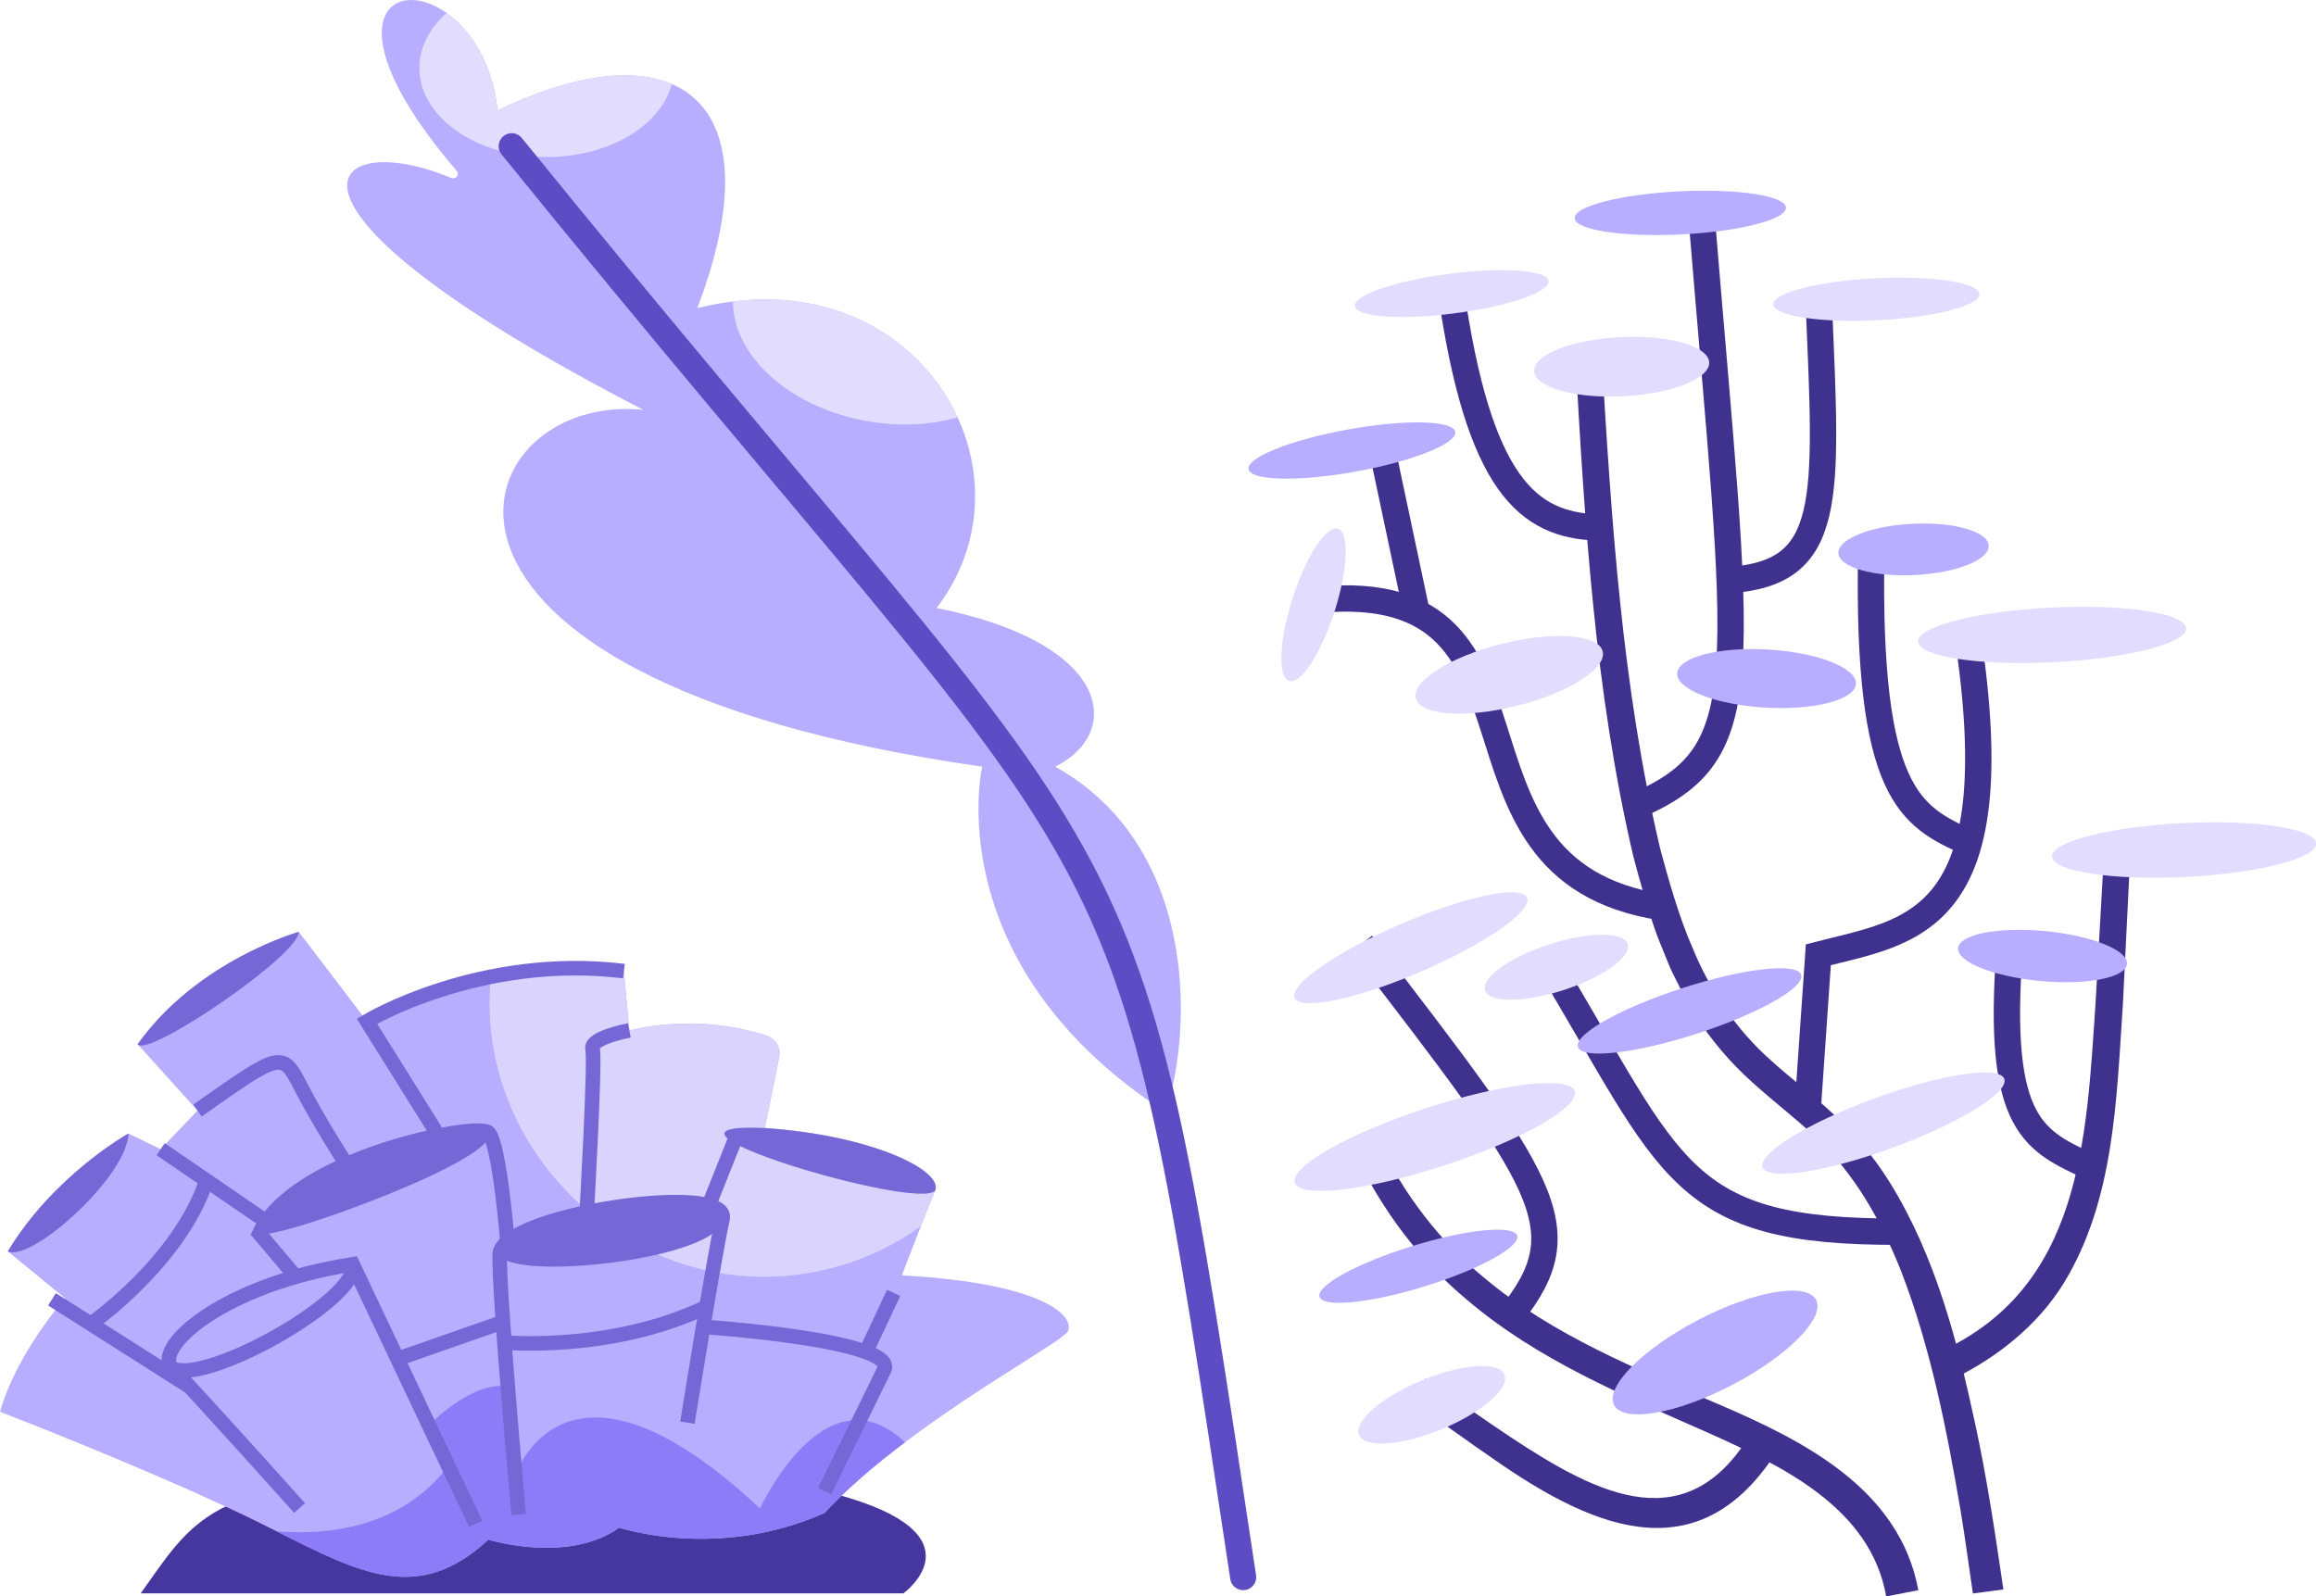 <svg xmlns="http://www.w3.org/2000/svg" width="428.71" height="295.54"><path d="M215.79 205.92c-42.42-27.55-33.98-63.99-33.98-63.99-115.91-16.55-96.32-69.49-62.74-66.06-75.39-38.99-58.03-52.39-35.56-42.93.85.36 1.64-.6 1.04-1.29C60.9 4.09 72.48-4.83 82.67 2.4c4.38 3.09 8.5 9.18 9.45 18.04 13.45-6.51 24.74-8.1 32.23-4.89 10.46 4.5 13.52 18.41 4.72 41.5 2.25-.57 4.45-.97 6.59-1.24 20.13-2.5 35.28 7.71 41.6 21.46 5.09 11.07 4.46 24.42-3.9 35.29 32.59 6.49 34.55 23.14 21.97 29.37 25.83 14.41 25.74 47.56 20.45 63.99Z" style="fill:#b8aeff"/><path d="M177.27 77.27c-5.08 1.45-10.99 1.75-17.08.64-14.23-2.62-24.51-12.15-24.52-22.1 20.13-2.5 35.28 7.71 41.6 21.46ZM124.35 15.55c-1.98 7.69-11.6 13.52-23.16 13.52-13.01 0-23.56-7.38-23.56-16.49 0-3.85 1.89-7.39 5.04-10.18 4.38 3.09 8.5 9.18 9.45 18.04 13.45-6.51 24.74-8.1 32.23-4.89Z" style="fill:#e2dcfe"/><path d="M230.12 291.97c-22.7-150.49-16.6-118.37-135.4-264.9" style="fill:none;stroke:#5d4dc4;stroke-linecap:round;stroke-miterlimit:10;stroke-width:4.83px"/><path d="M296.46 65.52c1.81 30.75 3.78 61.71 10.88 91.7 1.54 5.75 3.49 12.6 5.86 18.01 3.24 8 8.15 15.39 14.67 21.13 3.69 3.35 7.88 6.46 11.78 10.15 3.92 3.66 7.38 7.92 10.22 12.48 8.37 13.53 12.44 29.21 15.73 44.51 2.22 10.18 3.73 20.46 5.24 30.75l-5.64.75c-.76-5.08-1.42-10.18-2.26-15.24-2.56-15.02-5.56-30.3-11.04-44.46-3.69-9.28-8.58-18.04-15.94-24.88-3.59-3.43-7.71-6.51-11.66-10.11-3.97-3.57-7.57-7.75-10.44-12.32l-2.07-3.48c-.56-1.22-2.13-4.19-2.66-5.4-.51-1.23-1.74-4.28-2.25-5.54-1.61-4.35-3.38-10.58-4.56-15.11-7.1-30.41-9-61.68-10.72-92.71l4.87-.24Z" style="fill:#3f328f"/><path d="M314.9 39.16c7.1 86.43 10.85 100.19-12.03 110M268.5 53.24c5.17 36.81 14.5 43.93 27.12 44.4" style="fill:none;stroke:#3f328f;stroke-miterlimit:10;stroke-width:4.88px"/><path d="M336.67 55.95c1.53 36.75 2.83 50.06-16.5 51.44M346.38 102.12c-.81 44.9 7.24 48.99 17.95 53.83" style="fill:none;stroke:#3f328f;stroke-miterlimit:10;stroke-width:4.88px"/><path d="M364.13 116.94c8.39 54.43-10.32 55.37-27.54 59.81l-1.99 28.83M307.68 167.96c-45.57-6.9-15.67-63.12-66.12-56.65M255.52 81.68l6.84 32.3M351.73 228.02c-41.05.17-41.87-11.37-64.97-49.66" style="fill:none;stroke:#3f328f;stroke-miterlimit:10;stroke-width:4.88px"/><path d="M359.05 250.26c26.24-11.91 27.15-39.27 28.85-64.54l1.47-25.92 4.87.29-1.28 25.91c-1.18 17.37-1.53 36.16-10.94 51.54-4.81 7.82-12.35 13.78-20.49 17.75l-2.47-5.04Z" style="fill:#3f328f"/><path d="M372.01 175.62c-2.56 33.21 4.73 35.6 15.2 40.53" style="fill:none;stroke:#3f328f;stroke-miterlimit:10;stroke-width:4.88px"/><path d="M349.15 295.54c-2.91-16.49-19.38-24.2-33.32-30.45-15.4-6.8-31.16-13.29-44.25-24.43-8.82-7.33-15.87-16.76-20.74-27.12l4.42-2.07c4.68 9.71 11.29 18.41 19.65 25.23 12.53 10.5 28.16 16.78 43.19 23.26 15.81 6.78 33.53 15.68 37 34.43l-5.94 1.15Z" style="fill:#3f328f"/><path d="M252.04 174.71c34.02 44.24 40.56 52.57 27.76 68.64" style="fill:none;stroke:#3f328f;stroke-miterlimit:10;stroke-width:4.88px"/><path d="M329.76 267.31c-14.37 24.09-33.97 16.25-52.96 3.03-5.34-3.65-10.49-7.45-15.71-11.07l2.75-4.03c5.35 3.61 10.54 7.34 15.82 10.84 16.38 10.81 33.1 19.42 45.04-1.75l5.06 2.98Z" style="fill:#3f328f"/><ellipse cx="261.17" cy="175.45" rx="23.43" ry="4.78" transform="rotate(-23.33 261.206 175.459)" style="fill:#e2dcfe"/><ellipse cx="265.59" cy="210.49" rx="27.25" ry="5.56" transform="rotate(-18.1 265.564 210.48)" style="fill:#e2dcfe"/><ellipse cx="262.55" cy="234.41" rx="19.15" ry="3.9" transform="rotate(-17.18 262.581 234.434)" style="fill:#b8aeff"/><ellipse cx="265.03" cy="260.08" rx="14.57" ry="4.88" transform="rotate(-22.54 265.004 260.072)" style="fill:#e2dcfe"/><ellipse cx="379.86" cy="117.56" rx="24.83" ry="5.06" transform="rotate(-2.86 379.465 117.498)" style="fill:#e2dcfe"/><ellipse cx="354.21" cy="101.73" rx="13.93" ry="4.75" transform="rotate(-2.86 353.806 101.626)" style="fill:#b8aeff"/><ellipse cx="347.33" cy="55.42" rx="19.09" ry="3.89" transform="rotate(-2.86 346.945 55.358)" style="fill:#e2dcfe"/><ellipse cx="311.04" cy="39.43" rx="19.58" ry="3.99" transform="rotate(-2.86 310.666 39.421)" style="fill:#b8aeff"/><ellipse cx="268.73" cy="54.37" rx="18.08" ry="3.69" transform="rotate(-7.37 268.57 54.326)" style="fill:#e2dcfe"/><ellipse cx="300.18" cy="67.91" rx="16.22" ry="5.48" transform="rotate(-2.86 299.736 67.808)" style="fill:#e2dcfe"/><ellipse cx="250.25" cy="83.39" rx="19.44" ry="3.96" transform="rotate(-10.24 250.33 83.406)" style="fill:#b8aeff"/><ellipse cx="243.16" cy="111.99" rx="14.8" ry="4.07" transform="rotate(-72.18 243.147 111.99)" style="fill:#e2dcfe"/><ellipse cx="279.38" cy="124.93" rx="17.83" ry="5.9" transform="rotate(-14.11 279.388 124.944)" style="fill:#e2dcfe"/><ellipse cx="327.01" cy="125.63" rx="5.38" ry="16.57" transform="rotate(-86.59 327.005 125.627)" style="fill:#b8aeff"/><ellipse cx="312.76" cy="187.14" rx="21.71" ry="4.43" transform="rotate(-17.92 312.786 187.15)" style="fill:#b8aeff"/><ellipse cx="288.1" cy="179.06" rx="13.89" ry="4.43" transform="rotate(-18.03 288.116 179.08)" style="fill:#e2dcfe"/><ellipse cx="317.47" cy="250.4" rx="21.08" ry="6.79" transform="rotate(-27.52 317.448 250.378)" style="fill:#b8aeff"/><ellipse cx="348.64" cy="207.95" rx="23.82" ry="4.86" transform="rotate(-20.11 348.561 207.927)" style="fill:#e2dcfe"/><ellipse cx="404.28" cy="157.39" rx="24.46" ry="4.99" transform="rotate(-2.86 403.727 157.185)" style="fill:#e2dcfe"/><ellipse cx="378.08" cy="176.99" rx="4.64" ry="15.7" transform="rotate(-84.62 378.085 176.985)" style="fill:#b8aeff"/><path d="M154.64 276.59c27.77 7.44 12.59 18.38 12.59 18.38H26.05c9.52-13.31 12.8-21.31 51.91-21.31s76.68 2.93 76.68 2.93Z" style="fill:#46379e"/><path d="M197.64 246.5c-.98 1.72-16.08 9.92-30.11 20.51-5.42 4.08-10.67 8.51-14.89 13.07-19.77 8.86-38.01 2.73-38.01 2.73-9.55 6.81-24.24 2.22-24.24 2.22-12.93 12-23.64 6.25-39.16-1.53-2-1.01-4.08-2.04-6.26-3.08C25.91 271.33 0 261.36 0 261.36c3.13-11.02 12.06-21 12.06-21l-10.61-8.69c8.52-14.15 22.33-21.82 22.33-21.82l5.96 2.9 6.82-7.16-11.08-12.27c11.08-15.56 29.83-20.8 29.83-20.8l12.61 16.54c8.46-4.1 16.23-6.55 22.92-7.98 15.02-3.22 24.64-1.3 24.64-1.3l1.02 10.98s12.18-3.42 25.45.99c1.64.54 2.63 2.19 2.3 3.88-1.47 7.51-2.69 13.2-2.69 13.2 20.33 1.41 33.07 8.01 31.54 11.59-.58 1.35-1.6 3.92-2.65 6.59-1.72 4.41-3.5 9.09-3.5 9.09 27.44 1.54 32.05 8.01 30.69 10.4Z" style="fill:#b8aeff"/><path d="M167.53 267.01c-5.42 4.08-10.67 8.51-14.89 13.07-19.77 8.86-38.01 2.73-38.01 2.73-9.55 6.81-24.24 2.22-24.24 2.22-12.93 12-23.64 6.25-39.16-1.53 8.93.72 22.84-.41 31.75-12.09l-3.58-7.56s8.02-8.35 14.58-7.15l1.38 16.49s9.05-27.87 45.32 6.06c0 0 12.02-26.22 26.85-12.24Z" style="fill:#8d7cf7"/><path d="M173.1 220.42c-.58 1.35-1.6 3.92-2.65 6.59-4.2 3.07-9.03 5.52-14.47 7.18-34.44 10.48-68.4-18.38-65.14-53.11 15.02-3.22 24.64-1.3 24.64-1.3l1.02 10.98s12.18-3.42 25.45.99c1.64.54 2.63 2.19 2.3 3.88-1.47 7.51-2.69 13.2-2.69 13.2 20.33 1.41 33.07 8.01 31.54 11.59Z" style="fill:#dad3fe"/><path style="fill:none;stroke:#7667d6;stroke-miterlimit:10;stroke-width:2.7px" d="m165.42 239.35-5.18 11.04M127.25 263.38s4.92-30.72 6.5-37.74c1.58-7.02-41.08-.87-41.25 6.59-.18 7.46 3.51 48.18 3.51 48.18M88.04 282.08l-22.76-48.02c-23.87 3.69-37.22 15.45-33.35 19.31s23.52 25.81 23.52 25.81M9.62 240.54l25.45 16.16M29.74 212.75l20.61 14.11"/><path d="m54.75 236.36-6.76-8c6.67-14.22 40.31-20.63 42.4-18.7 2.09 1.93 3.54 20.21 3.54 20.21M93.09 244.75l-19.23 6.73M116.5 190.76s-7.34 1.35-6.81 3.45c.53 2.11-1.08 30.22-1.08 30.22" style="fill:none;stroke:#7667d6;stroke-miterlimit:10;stroke-width:2.7px"/><path d="m81.16 210.24-13.23-21.18s20.79-12.53 47.56-9.28M36.56 205.59c15.37-10.85 15.72-11.07 19.06-4.53 3.34 6.54 8.49 14.48 8.49 14.48" style="fill:none;stroke:#7667d6;stroke-miterlimit:10;stroke-width:2.7px"/><path d="M90.39 209.66c2.97 4.7-40.28 20.41-42.4 18.7-5.92-4.77 39.43-23.4 42.4-18.7ZM133.74 225.64c-.04 7.47-39.26 11.74-41.25 6.59-2.07-5.36 41.3-15.03 41.25-6.59Z" style="fill:#7667d6"/><path d="M65.28 234.06c1.62 6.1-26.77 22.29-33.35 19.31" style="fill:none;stroke:#7667d6;stroke-miterlimit:10;stroke-width:2.7px"/><path d="M23.78 209.85c-.21 7.96-17.95 23.84-22.33 21.82 8.52-14.15 22.33-21.82 22.33-21.82ZM55.31 172.52c.02 4.35-27.92 23.35-29.83 20.8 11.08-15.56 29.83-20.8 29.83-20.8ZM173.1 220.42c-3.25 3.83-58.73-12.82-31.54-11.59 20.33 1.41 33.07 8.01 31.54 11.59Z" style="fill:#7667d6"/><path style="fill:none;stroke:#7667d6;stroke-miterlimit:10;stroke-width:2.7px" d="m136.23 210.53-5.04 12.63M130.78 241.93c-17.64 8.46-37.42 6.6-37.42 6.6M38.22 218.55c-5.08 15.11-21.17 26.35-21.17 26.35M130.15 245.63s36.79 2.49 33.44 8.11l-10.95 22.34"/></svg>